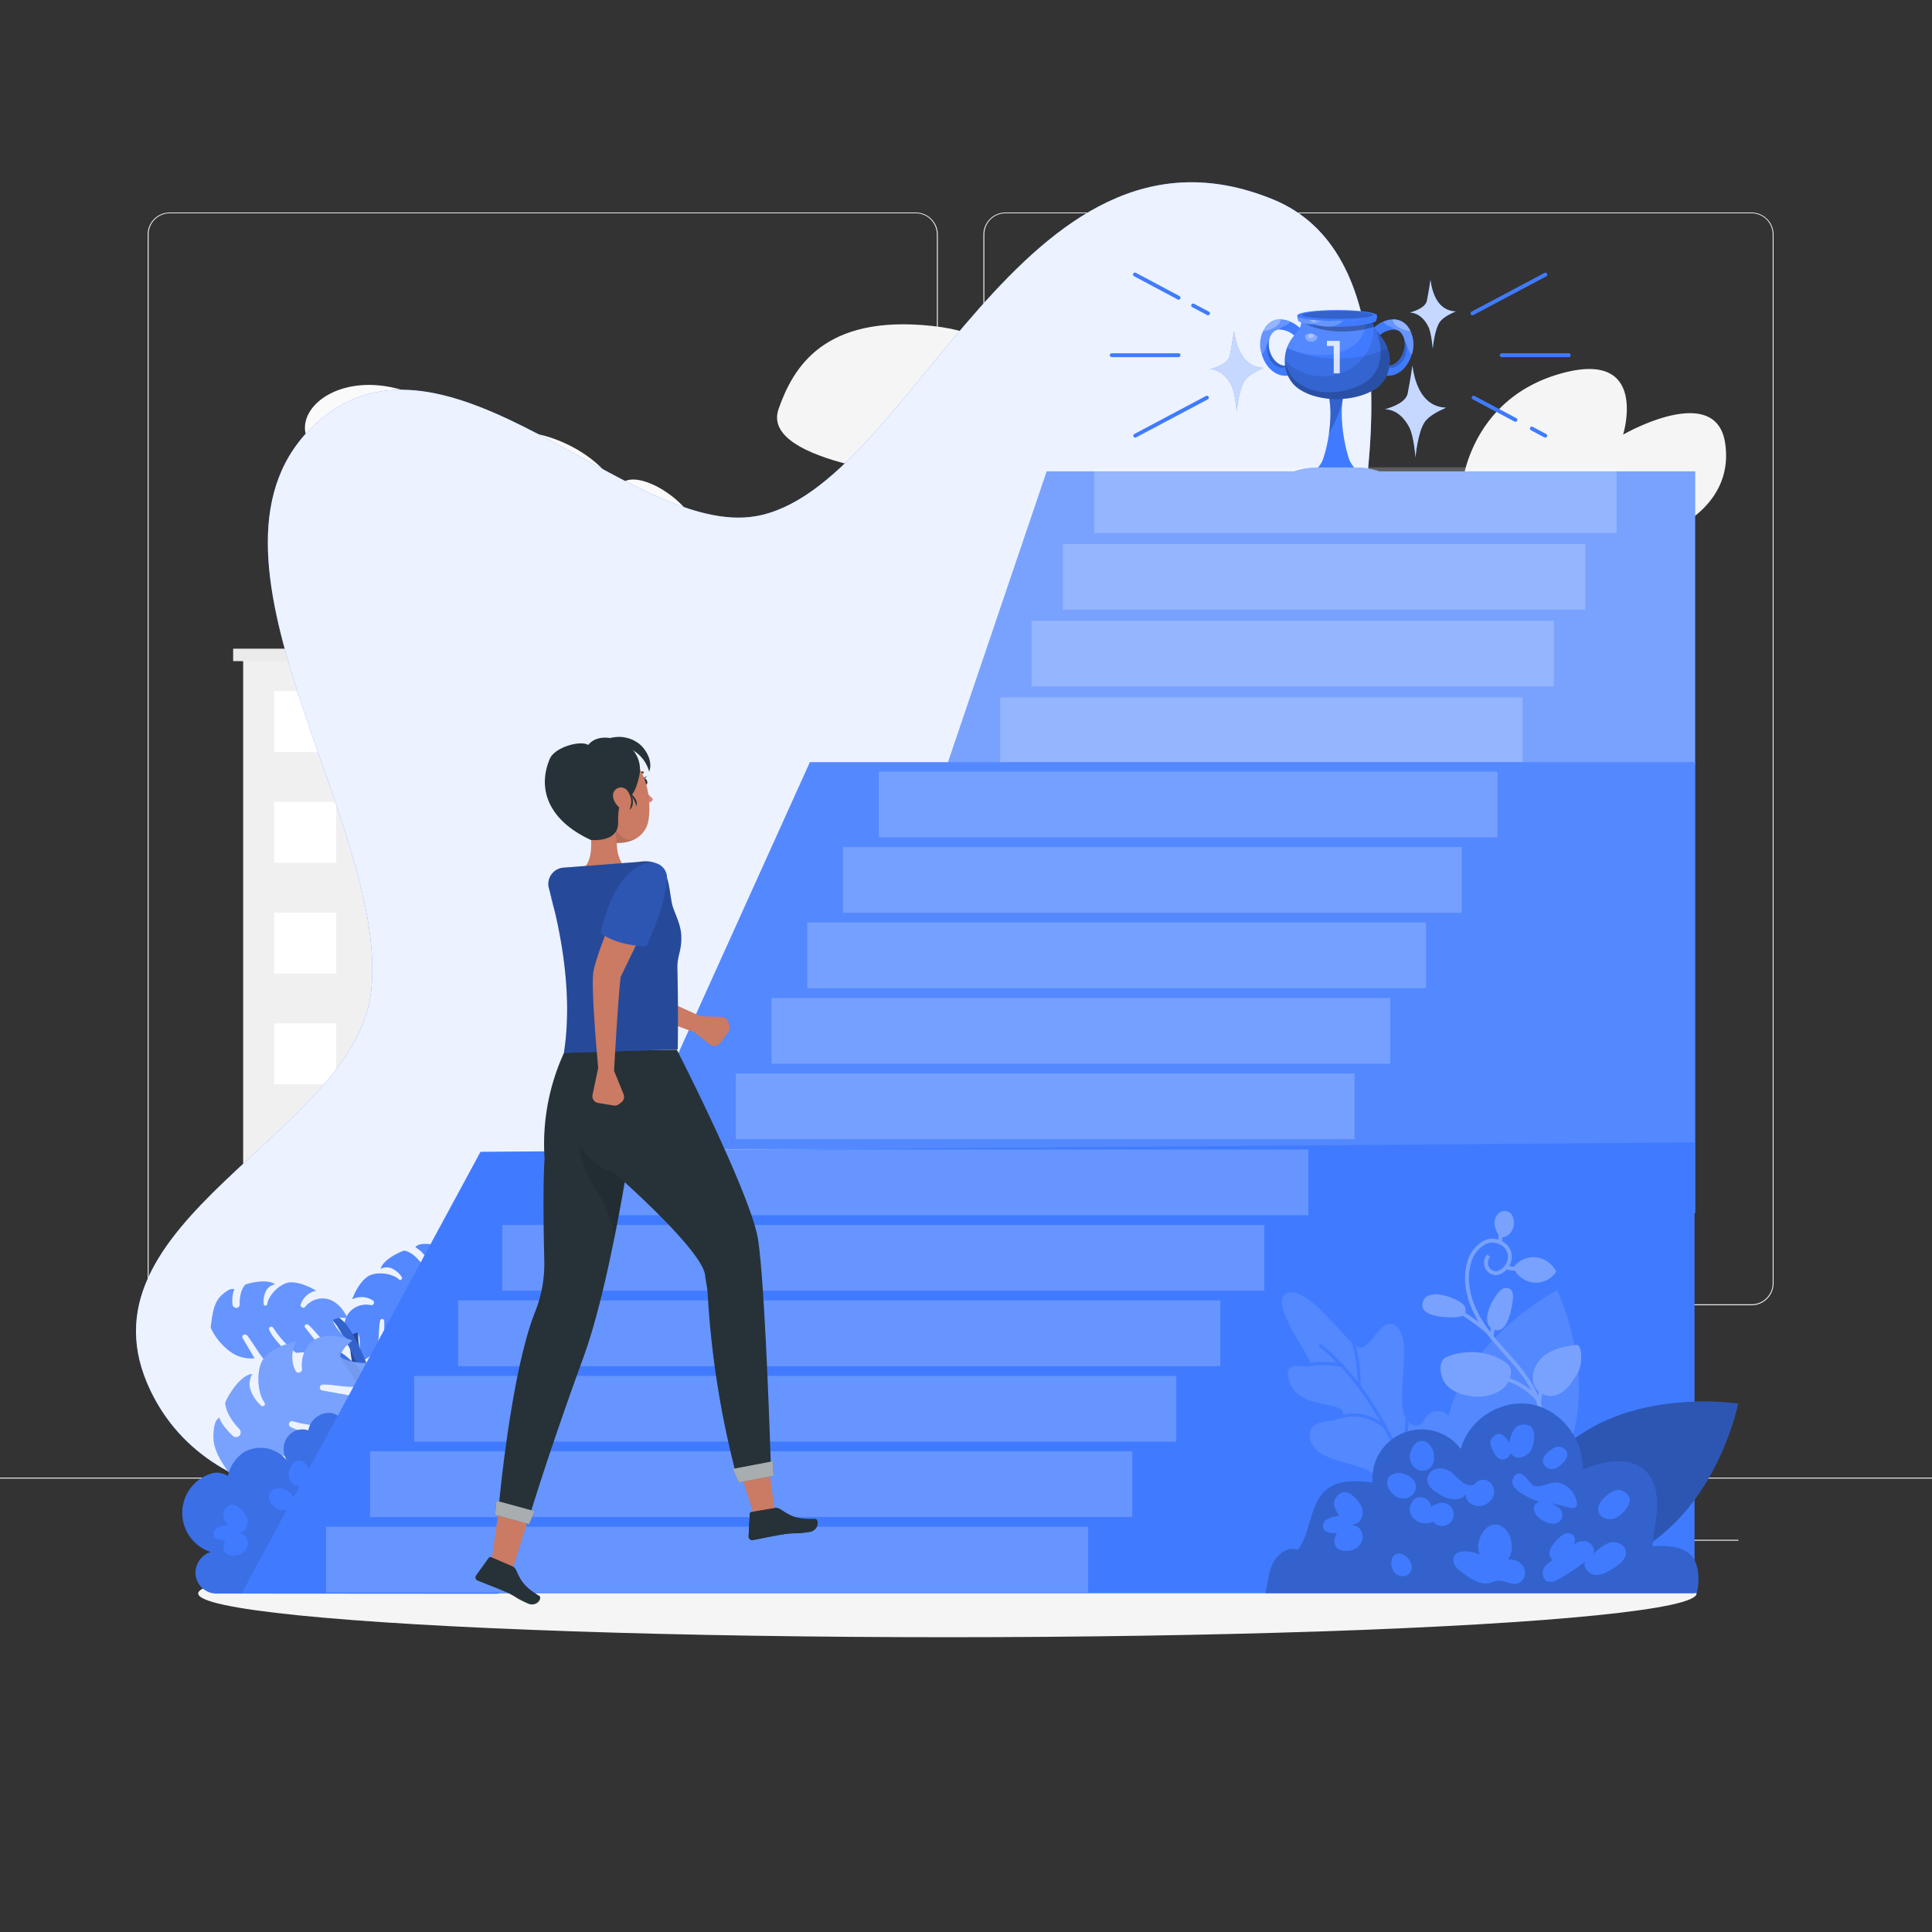 <svg xmlns="http://www.w3.org/2000/svg" viewBox="0 0 500 500"><rect x="0" y="0" width="500" height="500" fill="#333333" stroke="none"/><g id="background-complete"><rect x="416.78" y="398.49" width="33.12" height="0.25" style="fill:#ebebeb"></rect><rect x="322.53" y="401.21" width="8.69" height="0.25" style="fill:#ebebeb"></rect><rect x="396.59" y="389.21" width="19.19" height="0.25" style="fill:#ebebeb"></rect><rect x="52.46" y="390.89" width="43.19" height="0.25" style="fill:#ebebeb"></rect><rect x="104.56" y="390.89" width="6.33" height="0.25" style="fill:#ebebeb"></rect><rect x="131.47" y="395.11" width="93.68" height="0.25" style="fill:#ebebeb"></rect><path d="M237,337.8H43.92a5.71,5.71,0,0,1-5.71-5.71V60.66A5.71,5.71,0,0,1,43.92,55H237a5.71,5.71,0,0,1,5.71,5.71V332.09A5.71,5.71,0,0,1,237,337.8ZM43.92,55.2a5.47,5.47,0,0,0-5.46,5.46V332.09a5.47,5.47,0,0,0,5.46,5.46H237a5.47,5.47,0,0,0,5.46-5.46V60.66A5.47,5.47,0,0,0,237,55.2Z" style="fill:#ebebeb"></path><path d="M453.31,337.8H260.21a5.72,5.72,0,0,1-5.71-5.71V60.66A5.72,5.72,0,0,1,260.21,55h193.1A5.71,5.71,0,0,1,459,60.66V332.09A5.71,5.71,0,0,1,453.31,337.8ZM260.21,55.2a5.47,5.47,0,0,0-5.46,5.46V332.09a5.47,5.47,0,0,0,5.46,5.46h193.1a5.47,5.47,0,0,0,5.46-5.46V60.66a5.47,5.47,0,0,0-5.46-5.46Z" style="fill:#ebebeb"></path><rect y="382.4" width="500" height="0.25" style="fill:#ebebeb"></rect><path d="M178.74,143.51l-29.14-1.7a5.27,5.27,0,0,0-2.95.7h0c-9.63,8.34-20,2.77-24.59-.52a11.27,11.27,0,0,0-5.93-2.13L83.66,138c-12.18-.71-14.12-17.94-2.39-21.27l.46-.12c-12.11-11.35,17.11-32.08,45.64.64-1.77-10.45,25-5.16,32.4,9.41C163.24,117.55,188,135.11,178.74,143.51Z" style="fill:#fafafa"></path><path d="M201.5,105.83c3.74-10.65,11.65-24.5,39.72-21.48s14,20,30,22,13.71-6.3,26.73,7,11.51,1.73,22.59,8.33S192.74,130.8,201.5,105.83Z" style="fill:#f5f5f5"></path><path d="M364.33,138.33l20.54-.4,1.71.73a33.72,33.72,0,0,0,29.13-1.32h0l17.18-.33s16-6.36,13.57-22.36-26.4-2.17-26.4-2.17S427,90,403.6,96.77s-25.24,29-25.24,29S347.38,121,364.33,138.33Z" style="fill:#f5f5f5"></path><rect x="89.07" y="170.94" width="125.4" height="213.11" style="fill:#e6e6e6"></rect><polygon points="113.16 141.16 113.16 170.94 123.04 170.94 180.51 170.94 190.39 170.94 190.39 141.16 113.16 141.16" style="fill:#e6e6e6"></polygon><rect x="86.48" y="167.89" width="130.58" height="3.22" transform="translate(303.55 338.99) rotate(180)" style="fill:#e0e0e0"></rect><rect x="109.88" y="137.94" width="83.8" height="3.22" transform="translate(303.55 279.1) rotate(180)" style="fill:#e0e0e0"></rect><rect x="62.93" y="170.94" width="125.4" height="213.11" style="fill:#f0f0f0"></rect><polygon points="87.01 141.16 87.01 170.94 96.9 170.94 154.36 170.94 164.25 170.94 164.25 141.16 87.01 141.16" style="fill:#f0f0f0"></polygon><rect x="70.95" y="178.83" width="16.06" height="15.78" style="fill:#fff"></rect><rect x="102.05" y="178.83" width="16.06" height="15.78" style="fill:#fff"></rect><rect x="133.15" y="178.83" width="16.06" height="15.78" style="fill:#fff"></rect><rect x="164.25" y="178.83" width="16.06" height="15.78" style="fill:#fff"></rect><rect x="70.95" y="207.5" width="16.06" height="15.78" style="fill:#fff"></rect><rect x="102.05" y="207.5" width="16.06" height="15.78" style="fill:#fff"></rect><rect x="133.15" y="207.5" width="16.06" height="15.78" style="fill:#fff"></rect><rect x="164.25" y="207.5" width="16.06" height="15.78" style="fill:#fff"></rect><rect x="70.95" y="236.17" width="16.06" height="15.78" style="fill:#fff"></rect><rect x="102.05" y="236.17" width="16.06" height="15.78" style="fill:#fff"></rect><rect x="133.15" y="236.17" width="16.06" height="15.78" style="fill:#fff"></rect><rect x="102.05" y="154.05" width="16.06" height="15.78" style="fill:#fff"></rect><rect x="133.15" y="154.05" width="16.06" height="15.78" style="fill:#fff"></rect><rect x="164.25" y="236.17" width="16.06" height="15.78" style="fill:#fff"></rect><rect x="70.95" y="264.84" width="16.06" height="15.78" style="fill:#fff"></rect><rect x="102.05" y="264.84" width="16.06" height="15.78" style="fill:#fff"></rect><rect x="133.15" y="264.84" width="16.06" height="15.78" style="fill:#fff"></rect><rect x="164.25" y="264.84" width="16.06" height="15.78" style="fill:#fff"></rect><rect x="70.95" y="293.51" width="16.06" height="15.78" style="fill:#fff"></rect><rect x="102.05" y="293.51" width="16.06" height="15.78" style="fill:#fff"></rect><rect x="133.15" y="293.51" width="16.06" height="15.78" style="fill:#fff"></rect><rect x="164.25" y="293.51" width="16.06" height="15.78" style="fill:#fff"></rect><rect x="70.95" y="322.18" width="16.06" height="15.78" style="fill:#fff"></rect><rect x="102.05" y="322.18" width="16.06" height="15.78" style="fill:#fff"></rect><rect x="133.15" y="322.18" width="16.06" height="15.78" style="fill:#fff"></rect><rect x="164.25" y="322.18" width="16.06" height="15.78" style="fill:#fff"></rect><rect x="70.95" y="350.85" width="16.06" height="15.78" style="fill:#fff"></rect><rect x="102.05" y="350.85" width="16.06" height="15.78" style="fill:#fff"></rect><rect x="133.15" y="350.85" width="16.06" height="15.78" style="fill:#fff"></rect><rect x="164.25" y="350.85" width="16.06" height="15.78" style="fill:#fff"></rect><rect x="60.34" y="167.89" width="130.58" height="3.22" transform="translate(251.26 338.99) rotate(180)" style="fill:#ebebeb"></rect><rect x="83.73" y="137.94" width="83.8" height="3.22" transform="translate(251.26 279.1) rotate(180)" style="fill:#ebebeb"></rect><polygon points="274.19 274.78 204 274.78 204 383.14 316.02 383.14 316.02 274.78 316.02 226.73 274.19 274.78" style="fill:#f5f5f5"></polygon><rect x="316.02" y="226.73" width="20.91" height="156.41" style="fill:#e6e6e6"></rect><rect x="209.22" y="296.74" width="16.67" height="16.39" style="fill:#e0e0e0"></rect><rect x="211.08" y="296.74" width="14.82" height="16.39" style="fill:#fff;opacity:0.3;isolation:isolate"></rect><rect x="209.22" y="324.31" width="16.67" height="16.39" style="fill:#e0e0e0"></rect><rect x="211.08" y="324.31" width="14.82" height="16.39" style="fill:#fff;opacity:0.3;isolation:isolate"></rect><rect x="209.22" y="351.88" width="16.67" height="16.39" style="fill:#e0e0e0"></rect><rect x="211.08" y="351.88" width="14.82" height="16.39" style="fill:#fff;opacity:0.3;isolation:isolate"></rect><rect x="211.08" y="351.88" width="16.67" height="16.38" style="fill:#fff;opacity:0.2;isolation:isolate"></rect><rect x="237.33" y="296.74" width="16.67" height="16.39" style="fill:#e0e0e0"></rect><rect x="239.18" y="296.74" width="14.82" height="16.39" style="fill:#fff;opacity:0.3;isolation:isolate"></rect><rect x="237.33" y="324.31" width="16.67" height="16.39" style="fill:#e0e0e0"></rect><rect x="239.18" y="324.31" width="14.82" height="16.39" style="fill:#fff;opacity:0.3;isolation:isolate"></rect><rect x="237.33" y="351.88" width="16.67" height="16.39" style="fill:#e0e0e0"></rect><rect x="239.18" y="351.88" width="14.82" height="16.39" style="fill:#fff;opacity:0.3;isolation:isolate"></rect><rect x="239.18" y="351.88" width="16.67" height="16.38" style="fill:#fff;opacity:0.2;isolation:isolate"></rect><rect x="265.43" y="296.74" width="16.67" height="16.39" style="fill:#e0e0e0"></rect><rect x="267.29" y="296.74" width="14.82" height="16.39" style="fill:#fff;opacity:0.3;isolation:isolate"></rect><rect x="265.43" y="324.31" width="16.67" height="16.39" style="fill:#e0e0e0"></rect><rect x="267.29" y="324.31" width="14.82" height="16.39" style="fill:#fff;opacity:0.3;isolation:isolate"></rect><rect x="265.43" y="351.88" width="16.67" height="16.39" style="fill:#e0e0e0"></rect><rect x="267.29" y="351.88" width="14.82" height="16.39" style="fill:#fff;opacity:0.3;isolation:isolate"></rect><rect x="267.29" y="351.88" width="16.67" height="16.38" style="fill:#fff;opacity:0.2;isolation:isolate"></rect><rect x="293.54" y="296.74" width="16.67" height="16.39" style="fill:#e0e0e0"></rect><rect x="295.39" y="296.74" width="14.82" height="16.39" style="fill:#fff;opacity:0.3;isolation:isolate"></rect><rect x="293.54" y="324.31" width="16.67" height="16.39" style="fill:#e0e0e0"></rect><rect x="295.39" y="324.31" width="14.82" height="16.39" style="fill:#fff;opacity:0.3;isolation:isolate"></rect><rect x="293.54" y="351.88" width="16.67" height="16.39" style="fill:#e0e0e0"></rect><rect x="295.39" y="351.88" width="14.82" height="16.39" style="fill:#fff;opacity:0.3;isolation:isolate"></rect><rect x="295.39" y="351.88" width="16.67" height="16.38" style="fill:#fff;opacity:0.2;isolation:isolate"></rect><rect x="330.25" y="204.78" width="105.49" height="179.27" style="fill:#f0f0f0"></rect><polygon points="350.51 179.72 350.51 204.78 358.83 204.78 407.16 204.78 415.48 204.78 415.48 179.72 350.51 179.72" style="fill:#ebebeb"></polygon><rect x="337" y="211.42" width="13.51" height="13.27" style="fill:#fafafa"></rect><rect x="363.16" y="211.42" width="13.51" height="13.27" style="fill:#fafafa"></rect><rect x="389.32" y="211.42" width="13.51" height="13.27" style="fill:#fafafa"></rect><rect x="415.48" y="211.42" width="13.51" height="13.27" style="fill:#fafafa"></rect><rect x="337" y="235.53" width="13.51" height="13.27" style="fill:#fafafa"></rect><rect x="363.16" y="235.53" width="13.51" height="13.27" style="fill:#fafafa"></rect><rect x="389.32" y="235.53" width="13.51" height="13.27" style="fill:#fafafa"></rect><rect x="415.48" y="235.53" width="13.51" height="13.27" style="fill:#fafafa"></rect><rect x="337" y="259.65" width="13.51" height="13.27" style="fill:#fafafa"></rect><rect x="363.16" y="259.65" width="13.51" height="13.27" style="fill:#fafafa"></rect><rect x="389.32" y="259.65" width="13.51" height="13.27" style="fill:#fafafa"></rect><rect x="363.16" y="190.57" width="13.51" height="13.27" style="fill:#fafafa"></rect><rect x="389.32" y="190.57" width="13.51" height="13.27" style="fill:#fafafa"></rect><rect x="415.48" y="259.65" width="13.51" height="13.27" style="fill:#fafafa"></rect><rect x="337" y="283.77" width="13.51" height="13.27" style="fill:#fafafa"></rect><rect x="363.16" y="283.77" width="13.51" height="13.27" style="fill:#fafafa"></rect><rect x="389.32" y="283.77" width="13.51" height="13.27" style="fill:#fafafa"></rect><rect x="415.48" y="283.77" width="13.51" height="13.27" style="fill:#fafafa"></rect><rect x="337" y="307.89" width="13.51" height="13.27" style="fill:#fafafa"></rect><rect x="363.16" y="307.89" width="13.51" height="13.27" style="fill:#fafafa"></rect><rect x="389.32" y="307.89" width="13.51" height="13.27" style="fill:#fafafa"></rect><rect x="415.48" y="307.89" width="13.51" height="13.27" style="fill:#fafafa"></rect><rect x="337" y="332" width="13.51" height="13.27" style="fill:#fafafa"></rect><rect x="363.16" y="332" width="13.51" height="13.27" style="fill:#fafafa"></rect><rect x="389.32" y="332" width="13.51" height="13.27" style="fill:#fafafa"></rect><rect x="415.48" y="332" width="13.51" height="13.27" style="fill:#fafafa"></rect><rect x="337" y="356.12" width="13.51" height="13.27" style="fill:#fafafa"></rect><rect x="363.16" y="356.12" width="13.51" height="13.27" style="fill:#fafafa"></rect><rect x="389.32" y="356.12" width="13.51" height="13.27" style="fill:#fafafa"></rect><rect x="415.48" y="356.12" width="13.51" height="13.27" style="fill:#fafafa"></rect><rect x="328.07" y="202.21" width="109.85" height="2.71" transform="translate(765.99 407.12) rotate(180)" style="fill:#f5f5f5"></rect></g><g id="background-simple"><path d="M96.05,256.57C101,213.22,45.16,142.65,81.92,109.44,115.4,79.21,163,139.06,195.48,133.61c40.35-6.79,68.85-108.67,134-82,63.16,25.88-6.53,201.8-45.14,247C223.05,370.55,70.51,425.28,39,360,17.81,316.12,91.81,293.91,96.05,256.57Z" style="fill:#407BFF"></path><path d="M96.05,256.57C101,213.22,45.16,142.65,81.92,109.44,115.4,79.21,163,139.06,195.48,133.61c40.35-6.79,68.85-108.67,134-82,63.16,25.88-6.53,201.8-45.14,247C223.05,370.55,70.51,425.28,39,360,17.81,316.12,91.81,293.91,96.05,256.57Z" style="fill:#fff;opacity:0.9"></path></g><g id="Shadow"><ellipse id="path" cx="245.18" cy="412.39" rx="193.89" ry="11.32" style="fill:#f5f5f5"></ellipse></g><g id="Trophy"><path d="M351.7,122H339.9a6.45,6.45,0,0,0,2.53-3.25,36.78,36.78,0,0,0,1.5-6.56,39.64,39.64,0,0,0,.39-5.25,26.38,26.38,0,0,0-1-7h4.88a25.27,25.27,0,0,0-.67,3.2,24.6,24.6,0,0,0-.29,3.83,40.47,40.47,0,0,0,1.89,11.82A6.51,6.51,0,0,0,351.7,122Z" style="fill:#407BFF"></path><path d="M348.24,99.87c-.2,1.15-.43,2.21-.67,3.2a30.63,30.63,0,0,1-3.64,9.09,39.64,39.64,0,0,0,.39-5.25,26.38,26.38,0,0,0-1-7Z" style="opacity:0.2"></path><path d="M337.5,86.14,336,88l-.79-.92a6.17,6.17,0,0,0-4-1.79,1.87,1.87,0,0,0-.34,0,2.52,2.52,0,0,0-1.66,1,3.92,3.92,0,0,0-.68,1.41,3,3,0,0,0-.09.41,6.37,6.37,0,0,0,.34,3.19c.74,2,2.25,3.32,3.83,3.32h1.1v2.62h-1.1c-2.46,0-4.75-1.92-5.85-4.89-.07-.19-.14-.39-.2-.59a8.09,8.09,0,0,1,1-7.24,4.6,4.6,0,0,1,3.56-1.88,6.66,6.66,0,0,1,2.78.58,8.52,8.52,0,0,1,2.83,2Z" style="fill:#407BFF"></path><path d="M333.88,83.27a1.54,1.54,0,0,1-.23.37,3.52,3.52,0,0,1-1.13.67,7.64,7.64,0,0,0-1.7,1,2.52,2.52,0,0,0-1.66,1,4.07,4.07,0,0,0-.77,1.82,10.38,10.38,0,0,0-.91,2,3.1,3.1,0,0,1-1,1.68,8.49,8.49,0,0,1,.34-6.13,5.73,5.73,0,0,1,.69-1.11,4.6,4.6,0,0,1,3.56-1.88h.37A6.71,6.71,0,0,1,333.88,83.27Z" style="fill:#fff;opacity:0.2"></path><path d="M331.47,82.69s0,.06,0,.09a3,3,0,0,1-1.39,1.8,7.07,7.07,0,0,1-2.71,1.06,4.06,4.06,0,0,1-.51,0,5.73,5.73,0,0,1,.69-1.11,4.6,4.6,0,0,1,3.56-1.88Z" style="fill:#fff;opacity:0.3"></path><path d="M332.78,94.67a1.38,1.38,0,0,1-1.67.43,4.82,4.82,0,0,1-2.95-3.23,6.37,6.37,0,0,1,.32-4.12,3,3,0,0,0-.09.41,6.37,6.37,0,0,0,.34,3.19c.74,2,2.25,3.32,3.83,3.32Z" style="opacity:0.2"></path><path d="M354.38,86.14,355.92,88l.79-.92a6.17,6.17,0,0,1,4-1.79,1.76,1.76,0,0,1,.33,0,2.5,2.5,0,0,1,1.66,1,3.92,3.92,0,0,1,.68,1.41c0,.14.07.27.1.41a6.37,6.37,0,0,1-.35,3.19c-.74,2-2.25,3.32-3.83,3.32h-1.1v2.62h1.1c2.46,0,4.76-1.92,5.85-4.89a5.84,5.84,0,0,0,.2-.59,8.08,8.08,0,0,0-1-7.24,4.63,4.63,0,0,0-3.56-1.88,6.67,6.67,0,0,0-2.79.58,8.52,8.52,0,0,0-2.83,2Z" style="fill:#407BFF"></path><path d="M358,83.27a1.31,1.31,0,0,0,.24.37,3.38,3.38,0,0,0,1.12.67,7.64,7.64,0,0,1,1.7,1,2.5,2.5,0,0,1,1.66,1,4.09,4.09,0,0,1,.78,1.82,11,11,0,0,1,.9,2,3.22,3.22,0,0,0,1,1.68,8.49,8.49,0,0,0-.34-6.13,6.22,6.22,0,0,0-.68-1.11,4.63,4.63,0,0,0-3.56-1.88h-.38A6.71,6.71,0,0,0,358,83.27Z" style="fill:#fff;opacity:0.2"></path><path d="M360.41,82.69s0,.06,0,.09a3,3,0,0,0,1.39,1.8,7.07,7.07,0,0,0,2.71,1.06,4.21,4.21,0,0,0,.51,0,6.22,6.22,0,0,0-.68-1.11,4.63,4.63,0,0,0-3.56-1.88Z" style="fill:#fff;opacity:0.3"></path><path d="M359.1,94.67a1.38,1.38,0,0,0,1.67.43,4.85,4.85,0,0,0,3-3.23,6.44,6.44,0,0,0-.33-4.12c0,.14.07.27.1.41a6.37,6.37,0,0,1-.35,3.19c-.74,2-2.25,3.32-3.83,3.32Z" style="opacity:0.2"></path><path d="M359.62,94.25a10.27,10.27,0,0,1-.17,1.09,8.12,8.12,0,0,1-3.19,5.13c-4.14,2.78-10.73,3.58-16.11,2l-.48-.14a13.74,13.74,0,0,1-3.78-1.86,7.75,7.75,0,0,1-1.83-1.91,9.24,9.24,0,0,1-1.53-4.31,9.71,9.71,0,0,1,.55-4.26v0c.05-.15.11-.3.17-.45a10.59,10.59,0,0,1,1.09-1.94c.54-.76,1.17-1.42,1.68-2.17a3.77,3.77,0,0,0,.75-2.42l9.3.82,9.29-.82a3.72,3.72,0,0,0,.76,2.42c.5.75,1.13,1.41,1.67,2.17a9.92,9.92,0,0,1,1.3,2.5h0A9.74,9.74,0,0,1,359.62,94.25Z" style="fill:#407BFF"></path><path d="M347.89,90.76c-5.36,2.29-11.24.65-13.67-.27a9.86,9.86,0,0,1-1.13-.52,1.8,1.8,0,0,1,.08-.21,9.8,9.8,0,0,1,1.18-2.18c.54-.76,1.17-1.42,1.68-2.17a3.77,3.77,0,0,0,.75-2.42l9.3.82,7.13-.47C353.4,84.27,353.55,88.35,347.89,90.76Z" style="fill:#fff;opacity:0.1"></path><path d="M359.62,94.25a8.45,8.45,0,0,1-3.36,6.22c-5.46,3.67-15,3.87-20.37,0a8.75,8.75,0,0,1-3.36-6.22c0-.36,0-.72,0-1.07,3.59,4.2,10.55,5.55,16.09,2.76a12.55,12.55,0,0,0,6.29-7.25,10.13,10.13,0,0,0,.25-5.68l.25,0a3.72,3.72,0,0,0,.76,2.42c.5.75,1.13,1.41,1.67,2.17A9.88,9.88,0,0,1,359.62,94.25Z" style="opacity:0.1"></path><path d="M359.45,95.34a8.12,8.12,0,0,1-3.19,5.13c-4.27,2.87-11.13,3.63-16.59,1.86-.69-.27-1.37-.58-2-.91a11.23,11.23,0,0,1-3.58-2.86,9.24,9.24,0,0,1-1.53-4.31,9.78,9.78,0,0,1,.56-4.28,19.56,19.56,0,0,0,5.08,1.89,23,23,0,0,0,4.1.75c3.7.34,11,.45,16.83-2.53h0A12.86,12.86,0,0,1,359.45,95.34Z" style="opacity:0.1"></path><path d="M359.62,94.25a8.45,8.45,0,0,1-3.36,6.22c-5.46,3.67-15,3.87-20.37,0a8.75,8.75,0,0,1-3.36-6.22c0-.36,1.76,3.61,1.76,3.21,4,4.8,11.57,5.06,17.47,2.36,7.13-3.26,5.9-10.81,4.38-14.38.5.74,1.13,1.39,1.66,2.14A9.88,9.88,0,0,1,359.62,94.25Z" style="opacity:0.2"></path><path d="M355.67,84.6c-11.89,3.38-19.5-1.38-19.57-2l10,1.17,9.29-.82A3,3,0,0,0,355.67,84.6Z" style="opacity:0.3"></path><path d="M356.4,81.64a3.07,3.07,0,0,1-.4,1.6c-5,1.81-15.11,1.7-19.85,0a3.07,3.07,0,0,1-.4-1.6c1.61,1.08,6.86,1.34,10.33,1.43C349.54,83,354.79,82.72,356.4,81.64Z" style="fill:#407BFF"></path><path d="M353.25,84l-.09,0a43.39,43.39,0,0,1-14.61-.1,16.86,16.86,0,0,1-2.4-.64,3.07,3.07,0,0,1-.4-1.6c1,.68,3.5,1,6.08,1.23,1.48.11,3,.16,4.25.2a68.2,68.2,0,0,0,6.84-.47H353C353.13,83,353.22,84,353.25,84Z" style="fill:#407BFF;opacity:0.1"></path><path d="M356.4,81.64c.08.79-4.54,1.45-10.32,1.45s-10.41-.66-10.33-1.45,4.7-1.41,10.33-1.41S356.32,80.86,356.4,81.64Z" style="fill:#407BFF"></path><path d="M355.38,81.5c0,.59-4.07,1-9.18,1s-9.22-.46-9.18-1,4.14-1.06,9.18-1.06S355.34,80.91,355.38,81.5Z" style="opacity:0.2"></path><path d="M340.93,87.43a1.54,1.54,0,0,1-1.5,1,1.68,1.68,0,0,1-1.32-.48c-.15-.15-.6-.89-.17-1.3l.05-.05a2.38,2.38,0,0,1,2.34.05h0C341,87,341,87.2,340.93,87.43Z" style="fill:#fff;opacity:0.3"></path><path d="M339.55,86.37c.75.11.57,1.1-.22,1.11a1.7,1.7,0,0,1-.3,0c-.78-.12-.57-1.1.23-1.12A1,1,0,0,1,339.55,86.37Z" style="fill:#fff;opacity:0.3"></path><path d="M341.72,83a4.51,4.51,0,0,1-1.77.77,7,7,0,0,1-1.4.16,16.86,16.86,0,0,1-2.4-.64,3.1,3.1,0,0,1-.38-1.16,2.2,2.2,0,0,0,.75.13h.38c0,.06.06.11.18.15h0a2.18,2.18,0,0,0,.36.08h0l1.17.21,1,.12.86.09C340.87,82.89,341.29,82.93,341.72,83Z" style="fill:#fff;opacity:0.2"></path><path d="M347.5,83.09a4.67,4.67,0,0,1-3.15,1.42,7.4,7.4,0,0,1-1.8-.05l-.52-.09a8.7,8.7,0,0,1-2.08-.65,2.84,2.84,0,0,1-1.34-1.07c.89.12,1.94.23,3.11.3s2.8.14,4.36.14l1.4,0Z" style="fill:#fff;opacity:0.2"></path><path d="M340.48,82.86a.39.39,0,0,1-.4.31s-.57,0-.46-.4Z" style="fill:#fff;opacity:0.3"></path><path d="M359.71,123.24H332.16A17.5,17.5,0,0,1,340.7,121h10.48a17.43,17.43,0,0,1,8.53,2.23Z" style="fill:#407BFF"></path><path d="M359.71,123.24H332.16A17.5,17.5,0,0,1,340.7,121h10.48a17.43,17.43,0,0,1,8.53,2.23Z" style="fill:#fff;opacity:0.3"></path><g style="opacity:0.8"><path d="M346.73,88.23v8.39h-1.56V89.53H343.4v-1.3Z" style="fill:#fff"></path></g></g><g id="Sparkles"><path d="M365.53,94.62s-.47,3.37-1.21,7.18c-.43,2.23-3.69,3.49-5.87,4.11,3,.1,5.12,2.37,6.31,4.74s1.56,7.76,1.56,7.76.57-6.57,2.4-9.21c1.13-1.63,3.72-2.91,5.53-3.69C368.32,105.28,366.21,99.67,365.53,94.62Z" style="fill:#407BFF"></path><path d="M365.53,94.62s-.47,3.37-1.21,7.18c-.43,2.23-3.69,3.49-5.87,4.11,3,.1,5.12,2.37,6.31,4.74s1.56,7.76,1.56,7.76.57-6.57,2.4-9.21c1.13-1.63,3.72-2.91,5.53-3.69C368.32,105.28,366.21,99.67,365.53,94.62Z" style="fill:#fff;opacity:0.7"></path><path d="M370.2,72.43s-.35,2.53-.91,5.38c-.32,1.67-2.77,2.62-4.4,3.09,2.25.07,3.84,1.77,4.73,3.55s1.17,5.82,1.17,5.82.43-4.93,1.8-6.91c.85-1.22,2.79-2.18,4.15-2.76C372.29,80.42,370.71,76.22,370.2,72.43Z" style="fill:#407BFF"></path><path d="M370.2,72.43s-.35,2.53-.91,5.38c-.32,1.67-2.77,2.62-4.4,3.09,2.25.07,3.84,1.77,4.73,3.55s1.17,5.82,1.17,5.82.43-4.93,1.8-6.91c.85-1.22,2.79-2.18,4.15-2.76C372.29,80.42,370.71,76.22,370.2,72.43Z" style="fill:#fff;opacity:0.7"></path><path d="M319.36,85.67s-.42,3-1.07,6.29c-.38,2-3.23,3.05-5.14,3.6,2.63.09,4.48,2.08,5.53,4.16s1.37,6.8,1.37,6.8.5-5.77,2.1-8.07c1-1.43,3.27-2.55,4.85-3.24C321.8,95,320,90.09,319.36,85.67Z" style="fill:#407BFF"></path><path d="M319.36,85.67s-.42,3-1.07,6.29c-.38,2-3.23,3.05-5.14,3.6,2.63.09,4.48,2.08,5.53,4.16s1.37,6.8,1.37,6.8.5-5.77,2.1-8.07c1-1.43,3.27-2.55,4.85-3.24C321.8,95,320,90.09,319.36,85.67Z" style="fill:#fff;opacity:0.7"></path></g><g id="Lines"><path d="M305,77.56a.49.49,0,0,1-.23-.06l-11.25-6a.5.5,0,1,1,.47-.88l11.25,6a.5.5,0,0,1-.24.94Z" style="fill:#407BFF"></path><path d="M312.63,81.59a.46.46,0,0,1-.23-.06l-3.79-2a.5.5,0,1,1,.46-.88l3.8,2a.5.5,0,0,1-.24.94Z" style="fill:#407BFF"></path><path d="M305,92.42H287.72a.5.5,0,0,1,0-1H305a.5.5,0,0,1,0,1Z" style="fill:#407BFF"></path><path d="M293.8,113.26a.51.51,0,0,1-.45-.27.5.5,0,0,1,.21-.67l18.51-9.83a.5.5,0,1,1,.47.88L294,113.2A.53.53,0,0,1,293.8,113.26Z" style="fill:#407BFF"></path><path d="M381.07,81.59a.5.5,0,0,1-.44-.26.51.51,0,0,1,.21-.68l18.84-10a.5.5,0,1,1,.47.88l-18.84,10A.53.53,0,0,1,381.07,81.59Z" style="fill:#407BFF"></path><path d="M406,92.42H388.66a.5.5,0,0,1,0-1H406a.5.5,0,0,1,0,1Z" style="fill:#407BFF"></path><path d="M392.19,109.15a.52.52,0,0,1-.24-.05l-10.78-5.73a.5.5,0,1,1,.47-.88l10.78,5.72a.5.5,0,0,1,.21.68A.49.49,0,0,1,392.19,109.15Z" style="fill:#407BFF"></path><path d="M399.91,113.26a.46.46,0,0,1-.23-.06l-3.47-1.84a.5.5,0,0,1-.2-.68.5.5,0,0,1,.67-.21l3.47,1.85a.5.5,0,0,1,.21.67A.51.51,0,0,1,399.91,113.26Z" style="fill:#407BFF"></path></g><g id="plants-1"><path d="M92.71,346.56a70.3,70.3,0,0,0,5,19.61c9.17,21.59,11.61,25,11.61,25L106,393.76S88.8,355.28,90.77,346.29,92.71,346.56,92.71,346.56Z" style="fill:#407BFF"></path><path d="M92.71,346.56a70.3,70.3,0,0,0,5,19.61c9.17,21.59,11.61,25,11.61,25L106,393.76S88.8,355.28,90.77,346.29,92.71,346.56,92.71,346.56Z" style="opacity:0.4"></path><path d="M92.36,344.89c-1.86.63-1.84.94-3.12,2.05-.11-1.66-.74-3.67.53-6.37A5.7,5.7,0,0,1,96,337.78a.65.65,0,0,0,.53-.13h0a.68.68,0,0,0,0-1.08,5.39,5.39,0,0,0-5.39-.31c.83-2.12,2.11-4.56,4-5.86,2-1.43,6.43-.94,8.14.75a.43.43,0,0,0,.56,0h0a.49.49,0,0,0,.13-.68,6.29,6.29,0,0,0-2.16-2,3.33,3.33,0,0,0-3.29-.09c.64-2.7,6.31-5,6.23-4.69,1.9.39,3.5,2.22,4.2,3.13a.81.81,0,0,0,1.08.18h0a1,1,0,0,0,.36-1.36,8.4,8.4,0,0,0-2.89-2.86c.68-.9,2.13-.86,3.18-.84,3.34.06,5.54,2.7,7.81,4.78a15.9,15.9,0,0,1-.17,8.39A9.07,9.07,0,0,1,114.6,340l0,0c-.23-1.9-.56-4-.81-6a.65.65,0,0,0-.73-.57h0a.83.83,0,0,0-.68.82c.07,2.56.45,4.54.47,7.17-1.33,1.42-6,3.68-5.81,3.27.07-2.26.66-6.07,0-8.2a.54.54,0,0,0-.77-.29h0a.67.67,0,0,0-.35.64,26.56,26.56,0,0,1-.59,8.72c-2.38,1.7-4.2,2.93-5.88,3.12,0-1.84,0-4.64,0-6.78a.55.55,0,0,0-1.1,0v0c-.56,2.76.1,6-1.61,8.22,0,0-3,2.93-4.48,1.93C93.6,349.76,93.19,344.61,92.36,344.89Z" style="fill:#407BFF"></path><path d="M92.36,344.89c-1.86.63-1.84.94-3.12,2.05-.11-1.66-.74-3.67.53-6.37A5.7,5.7,0,0,1,96,337.78a.65.65,0,0,0,.53-.13h0a.68.68,0,0,0,0-1.08,5.39,5.39,0,0,0-5.39-.31c.83-2.12,2.11-4.56,4-5.86,2-1.43,6.43-.94,8.14.75a.43.43,0,0,0,.56,0h0a.49.49,0,0,0,.13-.68,6.29,6.29,0,0,0-2.16-2,3.33,3.33,0,0,0-3.29-.09c.64-2.7,6.31-5,6.23-4.69,1.9.39,3.5,2.22,4.2,3.13a.81.81,0,0,0,1.08.18h0a1,1,0,0,0,.36-1.36,8.4,8.4,0,0,0-2.89-2.86c.68-.9,2.13-.86,3.18-.84,3.34.06,5.54,2.7,7.81,4.78a15.9,15.9,0,0,1-.17,8.39A9.07,9.07,0,0,1,114.6,340l0,0c-.23-1.9-.56-4-.81-6a.65.65,0,0,0-.73-.57h0a.83.83,0,0,0-.68.82c.07,2.56.45,4.54.47,7.17-1.33,1.42-6,3.68-5.81,3.27.07-2.26.66-6.07,0-8.2a.54.54,0,0,0-.77-.29h0a.67.67,0,0,0-.35.64,26.56,26.56,0,0,1-.59,8.72c-2.38,1.7-4.2,2.93-5.88,3.12,0-1.84,0-4.64,0-6.78a.55.55,0,0,0-1.1,0v0c-.56,2.76.1,6-1.61,8.22,0,0-3,2.93-4.48,1.93C93.6,349.76,93.19,344.61,92.36,344.89Z" style="fill:#fff;opacity:0.1"></path><path d="M87.12,343a70.41,70.41,0,0,1,8.27,18.47c6.26,22.6,6.48,26.8,6.48,26.8l4.26-.08S95.6,347.39,88.46,341.59,87.12,343,87.12,343Z" style="fill:#407BFF"></path><path d="M87.12,343a70.41,70.41,0,0,1,8.27,18.47c6.26,22.6,6.48,26.8,6.48,26.8l4.26-.08S95.6,347.39,88.46,341.59,87.12,343,87.12,343Z" style="opacity:0.2"></path><path d="M86.35,341.48c1.84-.66,2-.41,3.71-.34-.94-1.36-1.7-3.33-4.38-4.65A5.69,5.69,0,0,0,79,338.21a.67.67,0,0,1-.49.23h0a.68.68,0,0,1-.7-.82,5.36,5.36,0,0,1,4-3.6c-2-1.14-4.49-2.26-6.75-2.13-2.46.14-5.6,3.27-5.9,5.65a.41.41,0,0,1-.42.37h0a.49.49,0,0,1-.52-.46,6.3,6.3,0,0,1,.42-2.93,3.35,3.35,0,0,1,2.52-2.13c-2.18-1.71-8,0-7.79.21-1.25,1.49-1.37,3.92-1.34,5.07a.83.83,0,0,1-.74.81h0a1,1,0,0,1-1.12-.85,8.34,8.34,0,0,1,.48-4c-1.09-.28-2.2.65-3,1.32-2.58,2.13-2.65,5.56-3.14,8.61A15.92,15.92,0,0,0,59.88,350a9.05,9.05,0,0,0,6,1.51h0c-1-1.64-2.06-3.49-3.08-5.17a.64.64,0,0,1,.22-.9h0a.82.82,0,0,1,1,.21c1.54,2.05,2.48,3.84,4.1,5.91,1.93.28,7-.83,6.58-1.06-1.46-1.72-4.29-4.33-5.06-6.44a.52.52,0,0,1,.41-.7h0a.66.66,0,0,1,.67.27,26.52,26.52,0,0,0,5.89,6.46c2.92-.14,5.12-.32,6.55-1.21l-4.21-5.32c-.42-.53.3-1.15.83-.72l0,0c2.16,1.82,3.66,4.77,6.37,5.44,0,0,4.16.43,4.71-1.28C88.41,346.07,85.53,341.78,86.35,341.48Z" style="fill:#407BFF"></path><path d="M86.35,341.48c1.84-.66,2-.41,3.71-.34-.94-1.36-1.7-3.33-4.38-4.65A5.69,5.69,0,0,0,79,338.21a.67.67,0,0,1-.49.23h0a.68.68,0,0,1-.7-.82,5.36,5.36,0,0,1,4-3.6c-2-1.14-4.49-2.26-6.75-2.13-2.46.14-5.6,3.27-5.9,5.65a.41.41,0,0,1-.42.37h0a.49.49,0,0,1-.52-.46,6.3,6.3,0,0,1,.42-2.93,3.35,3.35,0,0,1,2.52-2.13c-2.18-1.71-8,0-7.79.21-1.25,1.49-1.37,3.92-1.34,5.07a.83.83,0,0,1-.74.81h0a1,1,0,0,1-1.12-.85,8.34,8.34,0,0,1,.48-4c-1.09-.28-2.2.65-3,1.32-2.58,2.13-2.65,5.56-3.14,8.61A15.92,15.92,0,0,0,59.88,350a9.05,9.05,0,0,0,6,1.51h0c-1-1.64-2.06-3.49-3.08-5.17a.64.64,0,0,1,.22-.9h0a.82.82,0,0,1,1,.21c1.54,2.05,2.48,3.84,4.1,5.91,1.93.28,7-.83,6.58-1.06-1.46-1.72-4.29-4.33-5.06-6.44a.52.52,0,0,1,.41-.7h0a.66.66,0,0,1,.67.27,26.52,26.52,0,0,0,5.89,6.46c2.92-.14,5.12-.32,6.55-1.21l-4.21-5.32c-.42-.53.3-1.15.83-.72l0,0c2.16,1.82,3.66,4.77,6.37,5.44,0,0,4.16.43,4.71-1.28C88.41,346.07,85.53,341.78,86.35,341.48Z" style="fill:#fff;opacity:0.2"></path><path d="M88.09,350.78c1.06-2.46,1.47-2.36,3.1-3.9-2.19-.55-4.81-1.9-8.56-.74-3.32,1.25-4.81,4.64-4.46,8.15a.91.91,0,0,1-.24.7h0a.89.89,0,0,1-1.43-.19,7.94,7.94,0,0,1,.23-7.65c-2.93.68-6.35,1.9-8.3,4.18-2.14,2.5-2,8.8,0,11.6a.63.63,0,0,1,0,.8h0a.64.64,0,0,1-.93,0,9.71,9.71,0,0,1-2.46-3.5,4.9,4.9,0,0,1,.26-4.64c-3.67.26-7.38,7.69-7,7.64.29,2.76,2.54,5.44,3.68,6.63a1.24,1.24,0,0,1,.11,1.56l0,0a1.24,1.24,0,0,1-1.86.18c-1.21-1.17-3.05-3.14-3.47-4.73-1.28.75-1.4,2.79-1.5,4.27-.31,4.71,3,8.41,5.46,12.08A20.68,20.68,0,0,0,71.91,385a10.87,10.87,0,0,0,7-4.14l0-.05c-2.51-.78-5.29-1.73-7.85-2.53a1,1,0,0,1-.68-1.16v0a1,1,0,0,1,1.16-.76c3.41.69,6,1.68,9.52,2.33,2.05-1.54,5.62-7.51,5.05-7.39-3-.43-8.17-.49-10.93-2a.82.82,0,0,1-.3-1.14h0a.81.81,0,0,1,.89-.35A34,34,0,0,0,87.55,369c2.55-2.94,4.41-5.21,4.87-7.52l-9-1.61a.78.78,0,0,1,.07-1.55h0c3.76-.13,8,1.56,11.16-.32,0,0,4.26-3.5,3.12-5.84C94.45,353.67,87.62,351.88,88.09,350.78Z" style="fill:#407BFF"></path><path d="M89.94,354.13s8.3,12.09,10.53,23.52S103,391.28,103,391.28l5,.05s-9-32-16.71-38.87S89.94,354.13,89.94,354.13Z" style="fill:#407BFF"></path><path d="M89.94,354.13s8.3,12.09,10.53,23.52S103,391.28,103,391.28l5,.05s-9-32-16.71-38.87S89.94,354.13,89.94,354.13Z" style="opacity:0.1"></path><path d="M88.09,350.78c1.06-2.46,1.47-2.36,3.1-3.9-2.19-.55-4.81-1.9-8.56-.74-3.32,1.25-4.81,4.64-4.46,8.15a.91.91,0,0,1-.24.7h0a.89.89,0,0,1-1.43-.19,7.94,7.94,0,0,1,.23-7.65c-2.93.68-6.35,1.9-8.3,4.18-2.14,2.5-2,8.8,0,11.6a.63.63,0,0,1,0,.8h0a.64.64,0,0,1-.93,0,9.71,9.71,0,0,1-2.46-3.5,4.9,4.9,0,0,1,.26-4.64c-3.67.26-7.38,7.69-7,7.64.29,2.76,2.54,5.44,3.68,6.63a1.24,1.24,0,0,1,.11,1.56l0,0a1.24,1.24,0,0,1-1.86.18c-1.21-1.17-3.05-3.14-3.47-4.73-1.28.75-1.4,2.79-1.5,4.27-.31,4.71,3,8.41,5.46,12.08A20.68,20.68,0,0,0,71.91,385a10.87,10.87,0,0,0,7-4.14l0-.05c-2.51-.78-5.29-1.73-7.85-2.53a1,1,0,0,1-.68-1.16v0a1,1,0,0,1,1.16-.76c3.41.69,6,1.68,9.52,2.33,2.05-1.54,5.62-7.51,5.05-7.39-3-.43-8.17-.49-10.93-2a.82.82,0,0,1-.3-1.14h0a.81.81,0,0,1,.89-.35A34,34,0,0,0,87.55,369c2.55-2.94,4.41-5.21,4.87-7.52l-9-1.61a.78.78,0,0,1,.07-1.55h0c3.76-.13,8,1.56,11.16-.32,0,0,4.26-3.5,3.12-5.84C94.45,353.67,87.62,351.88,88.09,350.78Z" style="fill:#fff;opacity:0.3"></path><path d="M55.85,412.41a5.44,5.44,0,0,1-5.22-4.76,5.67,5.67,0,0,1,3.89-6,10.64,10.64,0,0,1-.2-20.17,5,5,0,0,1,4.84.66c1.29,1.14,1.47,3.67,0,4.59a9.78,9.78,0,0,1,4.16-11,8.7,8.7,0,0,1,11,2.35,5.49,5.49,0,0,1,0-6.06,4.81,4.81,0,0,1,5.47-1.84,5.49,5.49,0,0,1,5.93-4.5,5.71,5.71,0,0,1,4.45,6.11c.31-2.36,4-3,5-.95,1.48-.42-.45.35-.45.35a8.23,8.23,0,0,1,8.77-4.38,8.69,8.69,0,0,1,6.53,7.58,7.32,7.32,0,0,1,8.33-.22,8.29,8.29,0,0,1,3.35,8,6.13,6.13,0,0,1,8.89,1.81c1.75,3.1.4,7.66-2.71,9.14a4.41,4.41,0,0,1-.22,8.78,4.77,4.77,0,0,1,4.37,4.19c.26,2.24-1.22,5.78-3.29,6.37Z" style="fill:#407BFF"></path><g style="opacity:0.1;isolation:isolate"><path d="M55.85,412.41a5.44,5.44,0,0,1-5.22-4.76,5.67,5.67,0,0,1,3.89-6,10.64,10.64,0,0,1-.2-20.17,5,5,0,0,1,4.84.66c1.29,1.14,1.47,3.67,0,4.59a9.78,9.78,0,0,1,4.16-11,8.7,8.7,0,0,1,11,2.35,5.49,5.49,0,0,1,0-6.06,4.81,4.81,0,0,1,5.47-1.84,5.49,5.49,0,0,1,5.93-4.5,5.71,5.71,0,0,1,4.45,6.11c.31-2.36,4-3,5-.95,1.48-.42-.45.35-.45.35a8.23,8.23,0,0,1,8.77-4.38,8.69,8.69,0,0,1,6.53,7.58,7.32,7.32,0,0,1,8.33-.22,8.29,8.29,0,0,1,3.35,8,6.13,6.13,0,0,1,8.89,1.81c1.75,3.1.4,7.66-2.71,9.14a4.41,4.41,0,0,1-.22,8.78,4.77,4.77,0,0,1,4.37,4.19c.26,2.24-1.22,5.78-3.29,6.37Z"></path></g><path d="M94.22,405.4a4.62,4.62,0,0,1,3.53-.85,3.24,3.24,0,0,1,2.58,2.41,2.53,2.53,0,0,1-1.72,2.91c-1.47.35-3-.86-4.45-.65a13.84,13.84,0,0,0-1.55.47c-2.16.58-4.3-.83-6.09-2.17a6.48,6.48,0,0,1-1.69-1.61,2.21,2.21,0,0,1-.18-2.24c.55-.94,1.85-1.08,2.94-1a11.75,11.75,0,0,1,6,2.51c-.06-.34-.11-.69-.17-1Z" style="fill:#407BFF"></path><path d="M59.94,394.59a2,2,0,0,1,1.92.82A2,2,0,0,1,61,398a5.93,5.93,0,0,1-2.93.59c-1,0-2.32-.11-2.7-1.07a1.75,1.75,0,0,1,.73-2,5.2,5.2,0,0,1,2.12-.73S59.21,394.67,59.94,394.59Z" style="fill:#407BFF"></path><path d="M108.66,387.53a5.62,5.62,0,0,1,3.25,3.89,1.35,1.35,0,0,1-.36,1.45,1.54,1.54,0,0,1-1.1,0l-4.65-1.11a6.66,6.66,0,0,1,2.09,1.11,2.23,2.23,0,0,1,.8,2.13,2.15,2.15,0,0,1-2.16,1.45,4.59,4.59,0,0,1-2.56-1,3.26,3.26,0,0,1-1.62-2.39c0-1,1.24-1.92,2-1.28a16.77,16.77,0,0,1-5-2.28,4.57,4.57,0,0,1-1.45-1.35,1.93,1.93,0,0,1-.15-1.9c1.6-2.89,3.61,1.35,4.59,1.73C104.2,388.71,106.3,386.55,108.66,387.53Z" style="fill:#407BFF"></path><path d="M105.93,402.45a1.87,1.87,0,0,0,.5,2,1.21,1.21,0,0,0,1.83-.38,6.46,6.46,0,0,0-3.45,1.94c-.79,1.08-.6,3,.68,3.39a3.13,3.13,0,0,0,2.38-.54,42.41,42.41,0,0,0,5.93-3.9c-.57,1.31.8,2.8,2.23,2.92a6.87,6.87,0,0,0,4-1.39c1.5-.91,3.22-2.31,2.83-4-.35-1.49-2.25-2.15-3.72-1.71a8.54,8.54,0,0,0-3.6,2.75c.81-1.17-.33-2.91-1.74-3.1a4.23,4.23,0,0,0-3.59,1.66c1.59-.88,2-3.16-.19-3.43C108.62,398.46,106.26,401.29,105.93,402.45Z" style="fill:#407BFF"></path><path d="M94.71,396.81a4.62,4.62,0,0,1,2.62,3.62c.4,2.06-.14,4.53-2.37,5.27a3.67,3.67,0,0,1-3.61-.86c-2.29-2.16-1.47-5.67.63-7.54A3,3,0,0,1,94.71,396.81Z" style="fill:#407BFF"></path><path d="M72,403.16a2.67,2.67,0,0,1,2.34,1.08,2.5,2.5,0,0,1,.29,3.31,2.1,2.1,0,0,1-2.06.59,3,3,0,0,1-1.81-4A1.74,1.74,0,0,1,72,403.16Z" style="fill:#407BFF"></path><path d="M70.21,385.86a3.34,3.34,0,0,1,3.19-.47c1.45.43,2.86,1.59,2.59,3.27a2.64,2.64,0,0,1-1.76,2c-2.15.75-4.12-.95-4.62-2.92A2.19,2.19,0,0,1,70.21,385.86Z" style="fill:#407BFF"></path><path d="M78,378.08a3.31,3.31,0,0,1,2,2.53c.35,1.47,0,3.27-1.55,3.87a2.64,2.64,0,0,1-2.63-.5c-1.72-1.49-1.24-4.05.22-5.47A2.18,2.18,0,0,1,78,378.08Z" style="fill:#407BFF"></path><path d="M57.82,400.8a3.38,3.38,0,0,1,1.33-2.95c1.14-1,2.88-1.54,4.15-.41a2.61,2.61,0,0,1,.76,2.57c-.53,2.21-3,3-5,2.32A2.19,2.19,0,0,1,57.82,400.8Z" style="fill:#407BFF"></path><path d="M80.38,392.32l-.53.46a2.59,2.59,0,1,1,0,3.22,3.88,3.88,0,0,1-4.53-.84,3,3,0,0,1,.62-4.31c1.44-.81,3.62.41,3.47,2.06l.62-.7Z" style="fill:#407BFF"></path><path d="M64,393c.41,1.38-.18,3.16-1.56,3.55s-2.72-.74-3.54-1.91S57.39,392.17,58,391C60.1,387,63.61,391.63,64,393Z" style="fill:#407BFF"></path><path d="M120.47,395.25c-1.34.51-3.17.07-3.66-1.28s.52-2.77,1.63-3.67,2.35-1.72,3.54-1.21C126.12,390.88,121.82,394.74,120.47,395.25Z" style="fill:#407BFF"></path><path d="M101.52,380.39c-.83,1.17-2.59,1.81-3.75,1s-1.1-2.59-.68-4,1-2.73,2.28-3C103.81,373.62,102.36,379.22,101.52,380.39Z" style="fill:#407BFF"></path><path d="M97.28,379.69a2.17,2.17,0,0,1-1.66,2.47c-1.09.11-2-.91-2.41-1.91s-.83-2.08-.22-2.86C95.11,374.66,97.15,378.59,97.28,379.69Z" style="fill:#407BFF"></path><path d="M107.24,384.07a2.17,2.17,0,0,1-2.78-1.05c-.35-1,.45-2.11,1.32-2.79s1.83-1.27,2.73-.85C111.66,380.83,108.28,383.71,107.24,384.07Z" style="fill:#407BFF"></path><path d="M89,387.88a2.36,2.36,0,0,1,3.27-.9,2.86,2.86,0,0,1,1,3.39,3.62,3.62,0,0,1-3,2.12c-1.58.18-3.43-1.09-3.08-2.64a3.35,3.35,0,0,1-3,1.14,8,8,0,0,1-3.13-1.17c-1.32-.76-2.72-1.94-2.58-3.45A2.71,2.71,0,0,1,81,384.12a4.6,4.6,0,0,1,3.32,1.23c.73.62,1.33,1.39,2.11,1.93a2.68,2.68,0,0,0,2.69.38Z" style="fill:#407BFF"></path></g><g id="Stairs"><polygon points="438.7 197.84 245.15 197.84 270.89 121.99 438.7 121.99 438.7 197.84" style="fill:#407BFF"></polygon><polygon points="438.7 197.84 245.15 197.84 270.89 121.99 438.7 121.99 438.7 197.84" style="fill:#fff;opacity:0.3"></polygon><rect x="283.19" y="120.94" width="135.18" height="17.01" style="fill:#fff;opacity:0.2"></rect><rect x="275.08" y="140.78" width="135.18" height="17.01" style="fill:#fff;opacity:0.2"></rect><rect x="266.97" y="160.62" width="135.18" height="17.01" style="fill:#fff;opacity:0.2"></rect><rect x="258.85" y="180.47" width="135.18" height="17.01" style="fill:#fff;opacity:0.2"></rect><polygon points="438.73 313.94 156.87 313.94 209.6 197.25 438.73 197.25 438.73 313.94" style="fill:#407BFF"></polygon><g style="opacity:0.1"><polygon points="438.73 313.94 156.87 313.94 209.6 197.25 438.73 197.25 438.73 313.94" style="fill:#fff"></polygon></g><rect x="227.43" y="199.69" width="160.14" height="17.01" style="fill:#fff;opacity:0.2"></rect><rect x="218.17" y="219.22" width="160.14" height="17.01" style="fill:#fff;opacity:0.2"></rect><rect x="208.92" y="238.75" width="160.14" height="17.01" style="fill:#fff;opacity:0.2"></rect><rect x="199.66" y="258.28" width="160.14" height="17.01" style="fill:#fff;opacity:0.2"></rect><rect x="190.41" y="277.81" width="160.14" height="17.01" style="fill:#fff;opacity:0.2"></rect><rect x="181.16" y="297.34" width="160.14" height="17.01" style="fill:#fff;opacity:0.2"></rect><polygon points="438.54 412.34 62.55 412.34 124.35 298.09 438.54 295.65 438.54 412.34" style="fill:#407BFF"></polygon><rect x="141.38" y="297.49" width="197.23" height="17.01" style="fill:#fff;opacity:0.2"></rect><rect x="129.98" y="317.02" width="197.23" height="17.01" style="fill:#fff;opacity:0.2"></rect><rect x="118.58" y="336.55" width="197.23" height="17.01" style="fill:#fff;opacity:0.2"></rect><rect x="107.19" y="356.08" width="197.23" height="17.01" style="fill:#fff;opacity:0.2"></rect><rect x="95.79" y="375.6" width="197.23" height="17.01" style="fill:#fff;opacity:0.2"></rect><rect x="84.39" y="395.13" width="197.23" height="17.01" style="fill:#fff;opacity:0.2"></rect></g><g id="plants-2"><path d="M369.61,401.78c-.05.06.07.28-.07.46s-.31.24-.79.25h0a8.39,8.39,0,0,1-1.08-.08c-6.07-.8-16.67-3.06-19.72-9.25-4.35-8.82,8.71-5.8,8.18-10.34s-15.31-3.49-17-10.13c-1.33-5.24,4.65-4.49,7.29-5.52h0a1.69,1.69,0,0,0,1.14-1.08,1.36,1.36,0,0,0,0-.3c.07-3.26-11.45-1-13.88-8.19-1.64-4.85,1.88-4.05,4-4,1,0,1.64-.06,1.4-.91,0,0,0-.08,0-.12-1.06-3-11.08-16.34-5.79-18,4.66-1.47,12.35,9,16.51,12.82l0,0a10.87,10.87,0,0,0,1.06.86,2.7,2.7,0,0,0,.4.26c3.5,1.91,6.37-9.49,10.58-4.77,3.73,4.18-.75,17.92,1.89,23.17a4,4,0,0,0,.78,1.09,2.83,2.83,0,0,0,.61.47c4,2.35,2.74-4.29,7.93-3.14C380.14,367,378.22,391.8,369.61,401.78Z" style="fill:#407BFF"></path><g style="opacity:0.1"><path d="M369.61,401.78c-.05.06.07.28-.07.46s-.31.24-.79.25h0a8.39,8.39,0,0,1-1.08-.08c-6.07-.8-16.67-3.06-19.72-9.25-4.35-8.82,8.71-5.8,8.18-10.34s-15.31-3.49-17-10.13c-1.33-5.24,4.65-4.49,7.29-5.52h0a1.69,1.69,0,0,0,1.14-1.08,1.36,1.36,0,0,0,0-.3c.07-3.26-11.45-1-13.88-8.19-1.64-4.85,1.88-4.05,4-4,1,0,1.64-.06,1.4-.91,0,0,0-.08,0-.12-1.06-3-11.08-16.34-5.79-18,4.66-1.47,12.35,9,16.51,12.82l0,0a10.87,10.87,0,0,0,1.06.86,2.7,2.7,0,0,0,.4.26c3.5,1.91,6.37-9.49,10.58-4.77,3.73,4.18-.75,17.92,1.89,23.17a4,4,0,0,0,.78,1.09,2.83,2.83,0,0,0,.61.47c4,2.35,2.74-4.29,7.93-3.14C380.14,367,378.22,391.8,369.61,401.78Z" style="fill:#fff"></path></g><path d="M369.79,408h0a.4.4,0,0,0,.36-.44c-4.2-41.93-27.92-59.44-28.16-59.62a.39.39,0,0,0-.56.1.4.4,0,0,0,.09.56c.24.17,23.66,17.5,27.82,59A.42.42,0,0,0,369.79,408Z" style="fill:#407BFF"></path><path d="M339.12,352.73a21.81,21.81,0,0,1,7,0h0a10.21,10.21,0,0,1,1.41.34l0,0h0a.35.35,0,0,1,.2.21h0a.36.36,0,0,1,0,.27.41.41,0,0,1-.37.27l-.15,0-.15,0a20.48,20.48,0,0,0-9-.06.39.39,0,0,1-.33-.09Z" style="fill:#407BFF"></path><path d="M350.89,348.32a36.1,36.1,0,0,1,1.23,10.26v.06a.41.41,0,0,1-.39.4h0a.42.42,0,0,1-.4-.42c0-.36,0-.72,0-1.08a35.93,35.93,0,0,0-1.53-10.11Z" style="fill:#407BFF"></path><path d="M359.07,369.49a.41.41,0,0,1-.4.4.36.36,0,0,1-.29-.11l-.14-.13c-.85-.75-5.49-4.5-11.55-2.47a.36.36,0,0,1-.27,0,1.69,1.69,0,0,0,1.14-1.08A12.6,12.6,0,0,1,357.3,368a11,11,0,0,1,1.59,1.21l.05,0A.43.43,0,0,1,359.07,369.49Z" style="fill:#407BFF"></path><path d="M364.54,368.07a27.77,27.77,0,0,1-1.87,9l-.05.11a.4.4,0,0,1-.36.24l-.18,0a.42.42,0,0,1-.2-.54,8.75,8.75,0,0,0,.33-.86,30,30,0,0,0,1.55-9A4,4,0,0,0,364.54,368.07Z" style="fill:#407BFF"></path><path d="M375.64,363.86a44.35,44.35,0,0,0-2.24,15.2L389,397c6.27-5,13.84-12.88,17.37-23.2a41.13,41.13,0,0,0,2.07-10.24c1.32-15.68-5.46-29.65-5.46-29.65S382.24,344.58,375.64,363.86Z" style="fill:#407BFF"></path><g style="opacity:0.5;isolation:isolate"><path d="M375.64,363.86a44.35,44.35,0,0,0-2.24,15.2L389,397c6.27-5,13.84-12.88,17.37-23.2a41.13,41.13,0,0,0,2.07-10.24c1.32-15.68-5.46-29.65-5.46-29.65S382.24,344.58,375.64,363.86Z" style="fill:#fff;opacity:0.2"></path></g><path d="M391,393.21l12.49,14.43c7.51-.89,16.3-3.16,23.93-8.46,17.64-12.24,22.4-35.9,22.4-35.9s-17.1-2.76-33,3.82a45.49,45.49,0,0,0-8.43,4.56C399.9,377.5,394.41,386,391,393.21Z" style="fill:#407BFF"></path><path d="M391,393.21l12.49,14.43c7.51-.89,16.3-3.16,23.93-8.46,17.64-12.24,22.4-35.9,22.4-35.9s-17.1-2.76-33,3.82a45.49,45.49,0,0,0-8.43,4.56C399.9,377.5,394.41,386,391,393.21Z" style="opacity:0.3;isolation:isolate"></path><path d="M391.39,394.48l-.68-.73c8-7.38,10.77-19.82,6.89-30.94-1.73-5-5-8.61-8.44-12.46-2.9-3.24-5.9-6.59-7.86-10.78-2.15-4.57-2.69-9-1.57-12.91a8.82,8.82,0,0,1,4.56-5.7,5.12,5.12,0,0,1,4.57.35,4.38,4.38,0,0,1,2.35,4.52,5,5,0,0,1-3.62,4.15,3.13,3.13,0,0,1-3.23-1.83,3.2,3.2,0,0,1,.56-3.5l.72.69a2.19,2.19,0,0,0-.37,2.38,2.17,2.17,0,0,0,2.09,1.29,4,4,0,0,0,2.85-3.32,3.33,3.33,0,0,0-1.84-3.5,4.07,4.07,0,0,0-3.7-.3,7.74,7.74,0,0,0-4,5.05c-1.33,4.6.09,9.17,1.51,12.2,1.91,4.06,4.86,7.35,7.71,10.54,3.36,3.75,6.83,7.64,8.63,12.8C402.61,374.15,399.8,386.72,391.39,394.48Z" style="fill:#407BFF"></path><path d="M397.35,362.21c-2.57-2.85-6.67-5.06-9.13-4.93l-.06-1c2.78-.14,7.14,2.17,9.93,5.25Z" style="fill:#407BFF"></path><path d="M399.18,364.9l-1,.3a8.26,8.26,0,0,1,.9-6.7l.85.54A7.19,7.19,0,0,0,399.18,364.9Z" style="fill:#407BFF"></path><path d="M384.51,344.87a62.94,62.94,0,0,0-8.19-5.77l.52-.85a66.2,66.2,0,0,1,8.32,5.86Z" style="fill:#407BFF"></path><rect x="384.57" y="343.63" width="3.38" height="1" transform="translate(-9.55 677.23) rotate(-81.78)" style="fill:#407BFF"></rect><path d="M393.82,328.75a9.17,9.17,0,0,1-4.44-.39l.33-.95a8.15,8.15,0,0,0,4,.35Z" style="fill:#407BFF"></path><rect x="386.37" y="319.45" width="3.84" height="1" transform="translate(48.85 691.32) rotate(-87.06)" style="fill:#407BFF"></rect><path d="M388.43,333.87a2,2,0,0,1,2.34-.28c.82.56.86,1.73.75,2.71-.28,2.45-1.46,9.47-5.17,7.68C382.84,342.3,386.42,335.52,388.43,333.87Z" style="fill:#407BFF"></path><path d="M378.55,337.48a2,2,0,0,1,.62,2.28c-.43.89-1.59,1.11-2.58,1.14-2.46.08-9.58-.07-8.35-4C369.4,333.18,376.62,335.73,378.55,337.48Z" style="fill:#407BFF"></path><path d="M390.2,353.06c-3.84-3.3-10.55-4.1-15.76-1.89-2.45,1-1.75,4.95-.43,6.8s3.83,2.95,6.46,3.33a11.56,11.56,0,0,0,8-1.52C390.64,358.27,392.06,354.66,390.2,353.06Z" style="fill:#407BFF"></path><path d="M407.8,348.06c-3,.4-6.1,1.05-8.42,3s-3.54,5.49-2,8.06a4.61,4.61,0,0,0,5.63,1.83c2.09-.81,3.55-2.7,4.71-4.62a8.39,8.39,0,0,0,1.47-4.13C409.24,350.69,409.27,347.87,407.8,348.06Z" style="fill:#407BFF"></path><path d="M388.39,320.26a6.39,6.39,0,0,1-1.58-3.22,3.37,3.37,0,0,1,1.25-3.21,2.32,2.32,0,0,1,3.2.54,4.35,4.35,0,0,1,.09,4A3.27,3.27,0,0,1,388.39,320.26Z" style="fill:#407BFF"></path><path d="M402.76,329.09A6.28,6.28,0,0,1,391.67,328a6.49,6.49,0,0,1,5.73-2.62A6.89,6.89,0,0,1,402.76,329.09Z" style="fill:#407BFF"></path><g style="opacity:0.3"><path d="M391.39,394.48l-.68-.73c8-7.38,10.77-19.82,6.89-30.94-1.73-5-5-8.61-8.44-12.46-2.9-3.24-5.9-6.59-7.86-10.78-2.15-4.57-2.69-9-1.57-12.91a8.82,8.82,0,0,1,4.56-5.7,5.12,5.12,0,0,1,4.57.35,4.38,4.38,0,0,1,2.35,4.52,5,5,0,0,1-3.62,4.15,3.13,3.13,0,0,1-3.23-1.83,3.2,3.2,0,0,1,.56-3.5l.72.69a2.19,2.19,0,0,0-.37,2.38,2.17,2.17,0,0,0,2.09,1.29,4,4,0,0,0,2.85-3.32,3.33,3.33,0,0,0-1.84-3.5,4.07,4.07,0,0,0-3.7-.3,7.74,7.74,0,0,0-4,5.05c-1.33,4.6.09,9.17,1.51,12.2,1.91,4.06,4.86,7.35,7.71,10.54,3.36,3.75,6.83,7.64,8.63,12.8C402.61,374.15,399.8,386.72,391.39,394.48Z" style="fill:#fff"></path><path d="M397.35,362.21c-2.57-2.85-6.67-5.06-9.13-4.93l-.06-1c2.78-.14,7.14,2.17,9.93,5.25Z" style="fill:#fff"></path><path d="M399.18,364.9l-1,.3a8.26,8.26,0,0,1,.9-6.7l.85.54A7.19,7.19,0,0,0,399.18,364.9Z" style="fill:#fff"></path><path d="M384.51,344.87a62.94,62.94,0,0,0-8.19-5.77l.52-.85a66.2,66.2,0,0,1,8.32,5.86Z" style="fill:#fff"></path><rect x="384.57" y="343.63" width="3.38" height="1" transform="translate(-9.55 677.23) rotate(-81.78)" style="fill:#fff"></rect><path d="M393.82,328.75a9.17,9.17,0,0,1-4.44-.39l.33-.95a8.15,8.15,0,0,0,4,.35Z" style="fill:#fff"></path><rect x="386.37" y="319.45" width="3.84" height="1" transform="translate(48.85 691.32) rotate(-87.06)" style="fill:#fff"></rect><path d="M388.43,333.87a2,2,0,0,1,2.34-.28c.82.56.86,1.73.75,2.71-.28,2.45-1.46,9.47-5.17,7.68C382.84,342.3,386.42,335.52,388.43,333.87Z" style="fill:#fff"></path><path d="M378.55,337.48a2,2,0,0,1,.62,2.28c-.43.89-1.59,1.11-2.58,1.14-2.46.08-9.58-.07-8.35-4C369.4,333.18,376.62,335.73,378.55,337.48Z" style="fill:#fff"></path><path d="M390.2,353.06c-3.84-3.3-10.55-4.1-15.76-1.89-2.45,1-1.75,4.95-.43,6.8s3.83,2.95,6.46,3.33a11.56,11.56,0,0,0,8-1.52C390.64,358.27,392.06,354.66,390.2,353.06Z" style="fill:#fff"></path><path d="M407.8,348.06c-3,.4-6.1,1.05-8.42,3s-3.54,5.49-2,8.06a4.61,4.61,0,0,0,5.63,1.83c2.09-.81,3.55-2.7,4.71-4.62a8.39,8.39,0,0,0,1.47-4.13C409.24,350.69,409.27,347.87,407.8,348.06Z" style="fill:#fff"></path><path d="M388.39,320.26a6.39,6.39,0,0,1-1.58-3.22,3.37,3.37,0,0,1,1.25-3.21,2.32,2.32,0,0,1,3.2.54,4.35,4.35,0,0,1,.09,4A3.27,3.27,0,0,1,388.39,320.26Z" style="fill:#fff"></path><path d="M402.76,329.09A6.28,6.28,0,0,1,391.67,328a6.49,6.49,0,0,1,5.73-2.62A6.89,6.89,0,0,1,402.76,329.09Z" style="fill:#fff"></path></g><path d="M439.09,412.29H327.47l0-.1c.68-2.57.79-5.33,2-7.72s3.94-4.34,6.42-3.37c2.9-3.88,3-9.55,5.54-13.45a8.91,8.91,0,0,1,2.12-2.35c3.21-2.44,7.67-2.09,11.67-1.63A12.72,12.72,0,0,1,378.06,375c2-7.62,10.36-12.93,18.11-11.58s13.81,9.09,13.37,16.95c5.37-2.22,12.3-3.66,16.4.45,2.37,2.37,3,6,2.88,9.32s-1,6.63-1.12,10c3.59-.17,7.72-.14,10.1,2.55C440,405.1,439.75,410.3,439.09,412.29Z" style="fill:#407BFF"></path><g style="opacity:0.2"><path d="M439.09,412.29H327.47l0-.1c.68-2.57.79-5.33,2-7.72s3.94-4.34,6.42-3.37c2.9-3.88,3-9.55,5.54-13.45a8.91,8.91,0,0,1,2.12-2.35c3.21-2.44,7.67-2.09,11.67-1.63A12.72,12.72,0,0,1,378.06,375c2-7.62,10.36-12.93,18.11-11.58s13.81,9.09,13.37,16.95c5.37-2.22,12.3-3.66,16.4.45,2.37,2.37,3,6,2.88,9.32s-1,6.63-1.12,10c3.59-.17,7.72-.14,10.1,2.55C440,405.1,439.75,410.3,439.09,412.29Z"></path></g><path d="M387.53,404.67a5.44,5.44,0,0,1,4.1-1,3.78,3.78,0,0,1,3,2.79,2.93,2.93,0,0,1-2,3.38c-1.71.41-3.42-1-5.16-.75a15.57,15.57,0,0,0-1.8.54c-2.51.67-5-1-7.06-2.51a7.67,7.67,0,0,1-2-1.88,2.55,2.55,0,0,1-.21-2.59c.64-1.09,2.16-1.25,3.42-1.11a13.59,13.59,0,0,1,6.95,2.91c-.06-.4-.13-.8-.19-1.19Z" style="fill:#407BFF"></path><path d="M347.79,392.14a2.29,2.29,0,0,1,2.23.95,2.34,2.34,0,0,1-1,3,6.88,6.88,0,0,1-3.4.68c-1.2,0-2.69-.12-3.13-1.23a2,2,0,0,1,.85-2.28,6,6,0,0,1,2.46-.84S346.94,392.23,347.79,392.14Z" style="fill:#407BFF"></path><path d="M404.27,384a6.5,6.5,0,0,1,3.77,4.51c.14.6.12,1.36-.41,1.67a1.69,1.69,0,0,1-1.27,0l-5.4-1.29a7.8,7.8,0,0,1,2.43,1.3,2.6,2.6,0,0,1,.93,2.46,2.52,2.52,0,0,1-2.51,1.69,5.45,5.45,0,0,1-3-1.19,3.8,3.8,0,0,1-1.88-2.77c0-1.15,1.44-2.23,2.33-1.48a19.91,19.91,0,0,1-5.8-2.64,5.61,5.61,0,0,1-1.68-1.57,2.26,2.26,0,0,1-.17-2.2c1.85-3.36,4.18,1.56,5.32,2C399.11,385.32,401.54,382.82,404.27,384Z" style="fill:#407BFF"></path><path d="M401.11,401.26a2.19,2.19,0,0,0,.58,2.3,1.41,1.41,0,0,0,2.13-.43,7.41,7.41,0,0,0-4,2.25c-.93,1.25-.7,3.43.78,3.92a3.61,3.61,0,0,0,2.76-.62,50.12,50.12,0,0,0,6.88-4.53c-.66,1.52.93,3.25,2.59,3.4s3.2-.76,4.62-1.62c1.74-1.06,3.74-2.67,3.28-4.66-.4-1.73-2.61-2.49-4.31-2a9.84,9.84,0,0,0-4.17,3.2c.93-1.36-.39-3.38-2-3.6a4.92,4.92,0,0,0-4.16,1.92c1.85-1,2.27-3.67-.21-4C404.23,396.63,401.5,399.91,401.11,401.26Z" style="fill:#407BFF"></path><path d="M388.1,394.72a5.35,5.35,0,0,1,3,4.2c.46,2.38-.16,5.24-2.74,6.1a4.25,4.25,0,0,1-4.2-1c-2.65-2.51-1.7-6.58.74-8.75A3.5,3.5,0,0,1,388.1,394.72Z" style="fill:#407BFF"></path><path d="M361.72,402.07a3.08,3.08,0,0,1,2.71,1.26c.9,1.07,1.4,2.68.34,3.84a2.46,2.46,0,0,1-2.39.69c-2-.52-2.71-2.83-2.09-4.61A2,2,0,0,1,361.72,402.07Z" style="fill:#407BFF"></path><path d="M359.69,382a3.87,3.87,0,0,1,3.71-.55c1.68.5,3.3,1.85,3,3.79a3.06,3.06,0,0,1-2,2.36c-2.49.87-4.78-1.1-5.36-3.39A2.53,2.53,0,0,1,359.69,382Z" style="fill:#407BFF"></path><path d="M368.67,373a3.89,3.89,0,0,1,2.33,2.94c.4,1.71,0,3.79-1.79,4.49a3.06,3.06,0,0,1-3.06-.58c-2-1.73-1.44-4.7.26-6.34A2.52,2.52,0,0,1,368.67,373Z" style="fill:#407BFF"></path><path d="M345.33,399.34a3.88,3.88,0,0,1,1.54-3.42c1.32-1.14,3.34-1.79,4.81-.48a3.1,3.1,0,0,1,.89,3c-.62,2.56-3.51,3.43-5.75,2.69A2.54,2.54,0,0,1,345.33,399.34Z" style="fill:#407BFF"></path><path d="M371.49,389.51l-.62.53a3,3,0,1,1,0,3.74,4.51,4.51,0,0,1-5.25-1,3.44,3.44,0,0,1,.72-5c1.67-.95,4.2.47,4,2.38l.73-.81Z" style="fill:#407BFF"></path><path d="M352.51,390.31c.46,1.6-.21,3.67-1.82,4.11s-3.15-.85-4.1-2.21-1.77-2.88-1.07-4.2C348,383.39,352,388.71,352.51,390.31Z" style="fill:#407BFF"></path><path d="M418,392.91c-1.56.59-3.68.08-4.25-1.49s.61-3.21,1.89-4.26,2.73-2,4.1-1.39C424.52,387.84,419.54,392.31,418,392.91Z" style="fill:#407BFF"></path><path d="M396,375.67c-1,1.36-3,2.1-4.35,1.11s-1.28-3-.79-4.58,1.17-3.17,2.64-3.44C398.65,367.83,397,374.32,396,375.67Z" style="fill:#407BFF"></path><path d="M391.08,374.86a2.52,2.52,0,0,1-1.92,2.87c-1.27.12-2.27-1.06-2.8-2.22s-1-2.41-.25-3.31C388.57,369,390.94,373.59,391.08,374.86Z" style="fill:#407BFF"></path><path d="M402.63,380a2.51,2.51,0,0,1-3.22-1.23c-.41-1.2.52-2.45,1.52-3.23s2.14-1.47,3.18-1C407.75,376.18,403.84,379.52,402.63,380Z" style="fill:#407BFF"></path><path d="M381.49,384.36a2.72,2.72,0,0,1,3.78-1,3.29,3.29,0,0,1,1.17,3.92,4.18,4.18,0,0,1-3.43,2.47c-1.83.2-4-1.27-3.57-3.06A3.89,3.89,0,0,1,376,388a9.16,9.16,0,0,1-3.62-1.36c-1.54-.88-3.17-2.25-3-4a3.14,3.14,0,0,1,2.89-2.61,5.36,5.36,0,0,1,3.85,1.43,32.2,32.2,0,0,0,2.45,2.23,3.1,3.1,0,0,0,3.12.45Z" style="fill:#407BFF"></path></g><g id="Character"><polygon points="127.11 404.52 129.37 388.68 137.25 391.42 132.69 405.96 127.11 404.52" style="fill:#cb7a63"></polygon><path d="M132.44,405.28,127.12,403a.54.54,0,0,0-.65.18l-3.25,4.52a.88.88,0,0,0,.19,1.25.65.65,0,0,0,.16.09c2.23.91,4.25,1.64,7,2.82,3.25,1.4,2.26,1.43,6.06,3.13,2.29,1,3.83-1.42,2.91-2-4.23-2.48-4.93-4.4-6-6.74A2.17,2.17,0,0,0,132.44,405.28Z" style="fill:#263238"></path><path d="M167,270.11s-6.64,55.47-16,81.14S136.87,393,136.87,393L129,390.72s2.8-32,8.66-49c.27-.77.54-1.5.82-2.2a33.47,33.47,0,0,0,2.38-13.15v-.14c-.19-8-.36-19.85.07-26.44a56.65,56.65,0,0,1,5.84-29Z" style="fill:#263238"></path><path d="M161.1,290.81l1.83,7.71c-1.13,7-2.48,14.63-4,22.16a26.17,26.17,0,0,0-4.1-11.8,31.3,31.3,0,0,1-4.92-23.21Z" style="opacity:0.1"></path><polygon points="138.37 391.09 136.94 394.44 128.13 392.04 128.47 388.39 138.37 391.09" style="fill:#263238"></polygon><polygon points="138.37 391.09 136.94 394.44 128.13 392.04 128.47 388.39 138.37 391.09" style="fill:#fff;opacity:0.6"></polygon><polygon points="197.99 372.99 200.7 392.2 195.36 392.95 189.43 373.93 197.99 372.99" style="fill:#cb7a63"></polygon><path d="M200.4,390.31l-5.89,1a.57.57,0,0,0-.47.52l-.3,5.74a.92.92,0,0,0,.86,1,.67.67,0,0,0,.2,0c2.44-.45,4.6-.95,7.66-1.45,3.6-.6,2.76,0,7-.66,2.56-.39,2.54-3.37,1.44-3.34-5.06.2-6.75-1.07-8.95-2.53A2.18,2.18,0,0,0,200.4,390.31Z" style="fill:#263238"></path><path d="M175.16,271.66s19.1,37.33,21,49,3.36,59.45,3.36,59.45l-8.83,2.1A236.08,236.08,0,0,1,183.16,335c-.08-1.73-.51-3.38-.69-5-.75-6.61-23.67-26.61-23.67-26.61s-16.47-3.49-11.05-31.46Z" style="fill:#263238"></path><polygon points="200.02 378.17 200.2 381.93 191.2 383.65 189.6 380.16 200.02 378.17" style="fill:#263238"></polygon><polygon points="200.02 378.17 200.2 381.93 191.2 383.65 189.6 380.16 200.02 378.17" style="fill:#fff;opacity:0.6"></polygon><path d="M146.9,239.41s6.09,13.43,8.25,16.6,24.51,11.11,24.51,11.11l3.93,3.13a2,2,0,0,0,2.87-.39l2-2.78a2,2,0,0,0,.3-1.74l-.22-.74a2,2,0,0,0-1.85-1.43l-5.33-.18s-18.78-8.06-20.61-11.21-6.14-14.27-6.14-14.27Z" style="fill:#cb7a63"></path><path d="M143.2,226.88s-3.88,2.19,4.74,18.89c0,0,2.56,1.2,10.1-3.25C158,242.52,155.29,229,143.2,226.88Z" style="fill:#407BFF"></path><path d="M143.2,226.88s-3.88,2.19,4.74,18.89c0,0,2.56,1.2,10.1-3.25C158,242.52,155.29,229,143.2,226.88Z" style="fill:#fff;opacity:0.4"></path><path d="M165.76,201.46a2,2,0,0,0,1.6-.69,1.48,1.48,0,0,1-1.52,1.07Z" style="fill:#263238"></path><path d="M167.49,202.17c.12.44,0,.85-.3.93s-.63-.23-.73-.65,0-.85.3-.92S167.37,201.74,167.49,202.17Z" style="fill:#263238"></path><path d="M166.1,203.8l2.87,3s-.12,1.11-1.82.86Z" style="fill:#d4827d"></path><path d="M164.65,201a.22.22,0,0,0,.2-.09,1.87,1.87,0,0,1,1.51-.77.24.24,0,0,0,.25-.21.25.25,0,0,0-.22-.26,2.32,2.32,0,0,0-1.91,1,.24.24,0,0,0,0,.33h0A.21.21,0,0,0,164.65,201Z" style="fill:#263238"></path><path d="M149.15,204.66c1,6.36,1.33,9.08,4.89,12,5.27,2.85,13,1.8,13.84-4.75.8-5.88-1-15.27-7.54-17.23a8.8,8.8,0,0,0-11.19,9.94Z" style="fill:#cb7a63"></path><path d="M152.36,213.05s2,8.24-1.07,11.37l11,.54s-3.87-2.67-2.26-10.3A11,11,0,0,0,152.36,213.05Z" style="fill:#cb7a63"></path><path d="M175.4,271.57s.16-11.68-.1-20.79c-.1-3.54,1.18-4.58,1-8.68-.11-3.11-2-6.29-2.39-8.19-1.06-5.29-.7-12.12-8.64-10.84l-19.44,1.48a4.24,4.24,0,0,0-3.77,5.34c2.29,8.34,6.5,25.85,3.88,42.6Z" style="fill:#407BFF"></path><path d="M175.4,271.57s.16-11.68-.1-20.79c-.1-3.54,1.18-4.58,1-8.68-.11-3.11-2-6.29-2.39-8.19-1.06-5.29-.7-12.12-8.64-10.84l-19.44,1.48a4.24,4.24,0,0,0-3.77,5.34c2.29,8.34,6.5,25.85,3.88,42.6Z" style="opacity:0.4"></path><path d="M156.3,193.25A9.31,9.31,0,0,1,168,199.69c.93-2.3-.44-5.24-2.27-6.93a8.45,8.45,0,0,0-6.93-1.93,4.13,4.13,0,0,0-2,.72A1.55,1.55,0,0,0,156.3,193.25Z" style="fill:#263238"></path><path d="M164,194.35c-3.2-3.66-9.31-4.76-11.76-1.55-2-1.29-8.67.57-9.95,3.58-3.3,7.76-.38,15.93,10.62,21,0,0,7.11.79,7.06-4.44-.09-10,3.28-1.9,5.51-12.33A7.74,7.74,0,0,0,164,194.35Z" style="fill:#263238"></path><path d="M163.05,205.65a6,6,0,0,1-.12,3.93,2.27,2.27,0,0,0,.84-2A2.22,2.22,0,0,0,163.05,205.65Z" style="fill:#263238"></path><path d="M162.69,205.35a6,6,0,0,1,2,3.35,2.27,2.27,0,0,0-.37-2.11C163.91,205.93,163.48,205.38,162.69,205.35Z" style="fill:#263238"></path><path d="M162.5,204.83a4.58,4.58,0,0,1,.71,3.45c-.32,1.59-1.93,1.66-3.05.61s-2.06-2.9-1.15-4.21A2.08,2.08,0,0,1,162.5,204.83Z" style="fill:#cb7a63"></path><path d="M166.69,240.3l-6.07,12.54c-.71,6-1.7,24.28-1.7,24.28l2.46,6.06a1.79,1.79,0,0,1-.57,2.1l-.63.48a1.82,1.82,0,0,1-1.37.34l-4-.65a1.78,1.78,0,0,1-1.46-2.14l1.46-6.93s-1.93-20.78-1.25-24.82,4.66-13.51,4.66-13.51Z" style="fill:#cb7a63"></path><path d="M172.6,227.59c-.33,3.37-1.55,9-5.35,17.29,0,0-7,.11-11.79-3.37,0,0,3.09-16.72,12.7-18.22A3.93,3.93,0,0,1,172.6,227.59Z" style="fill:#407BFF"></path><path d="M172.6,227.59c-.33,3.37-1.55,9-5.35,17.29,0,0-7,.11-11.79-3.37,0,0,3.09-16.72,12.7-18.22A3.93,3.93,0,0,1,172.6,227.59Z" style="opacity:0.3"></path><path d="M159.6,218.18s-.23-2.2-.21-3.52c0,0,1.61,2.92,4,2.72l1.08-.26A9.83,9.83,0,0,1,159.6,218.18Z" style="opacity:0.1"></path><path d="M200.4,390.31l-5.89,1a.57.57,0,0,0-.47.52l-.3,5.74a.92.92,0,0,0,.86,1,.67.67,0,0,0,.2,0c2.44-.45,4.6-.95,7.66-1.45,3.6-.6,2.76,0,7-.66,2.56-.39,2.54-3.37,1.44-3.34-5.06.2-6.75-1.07-8.95-2.53A2.18,2.18,0,0,0,200.4,390.31Z" style="fill:#263238"></path></g></svg>